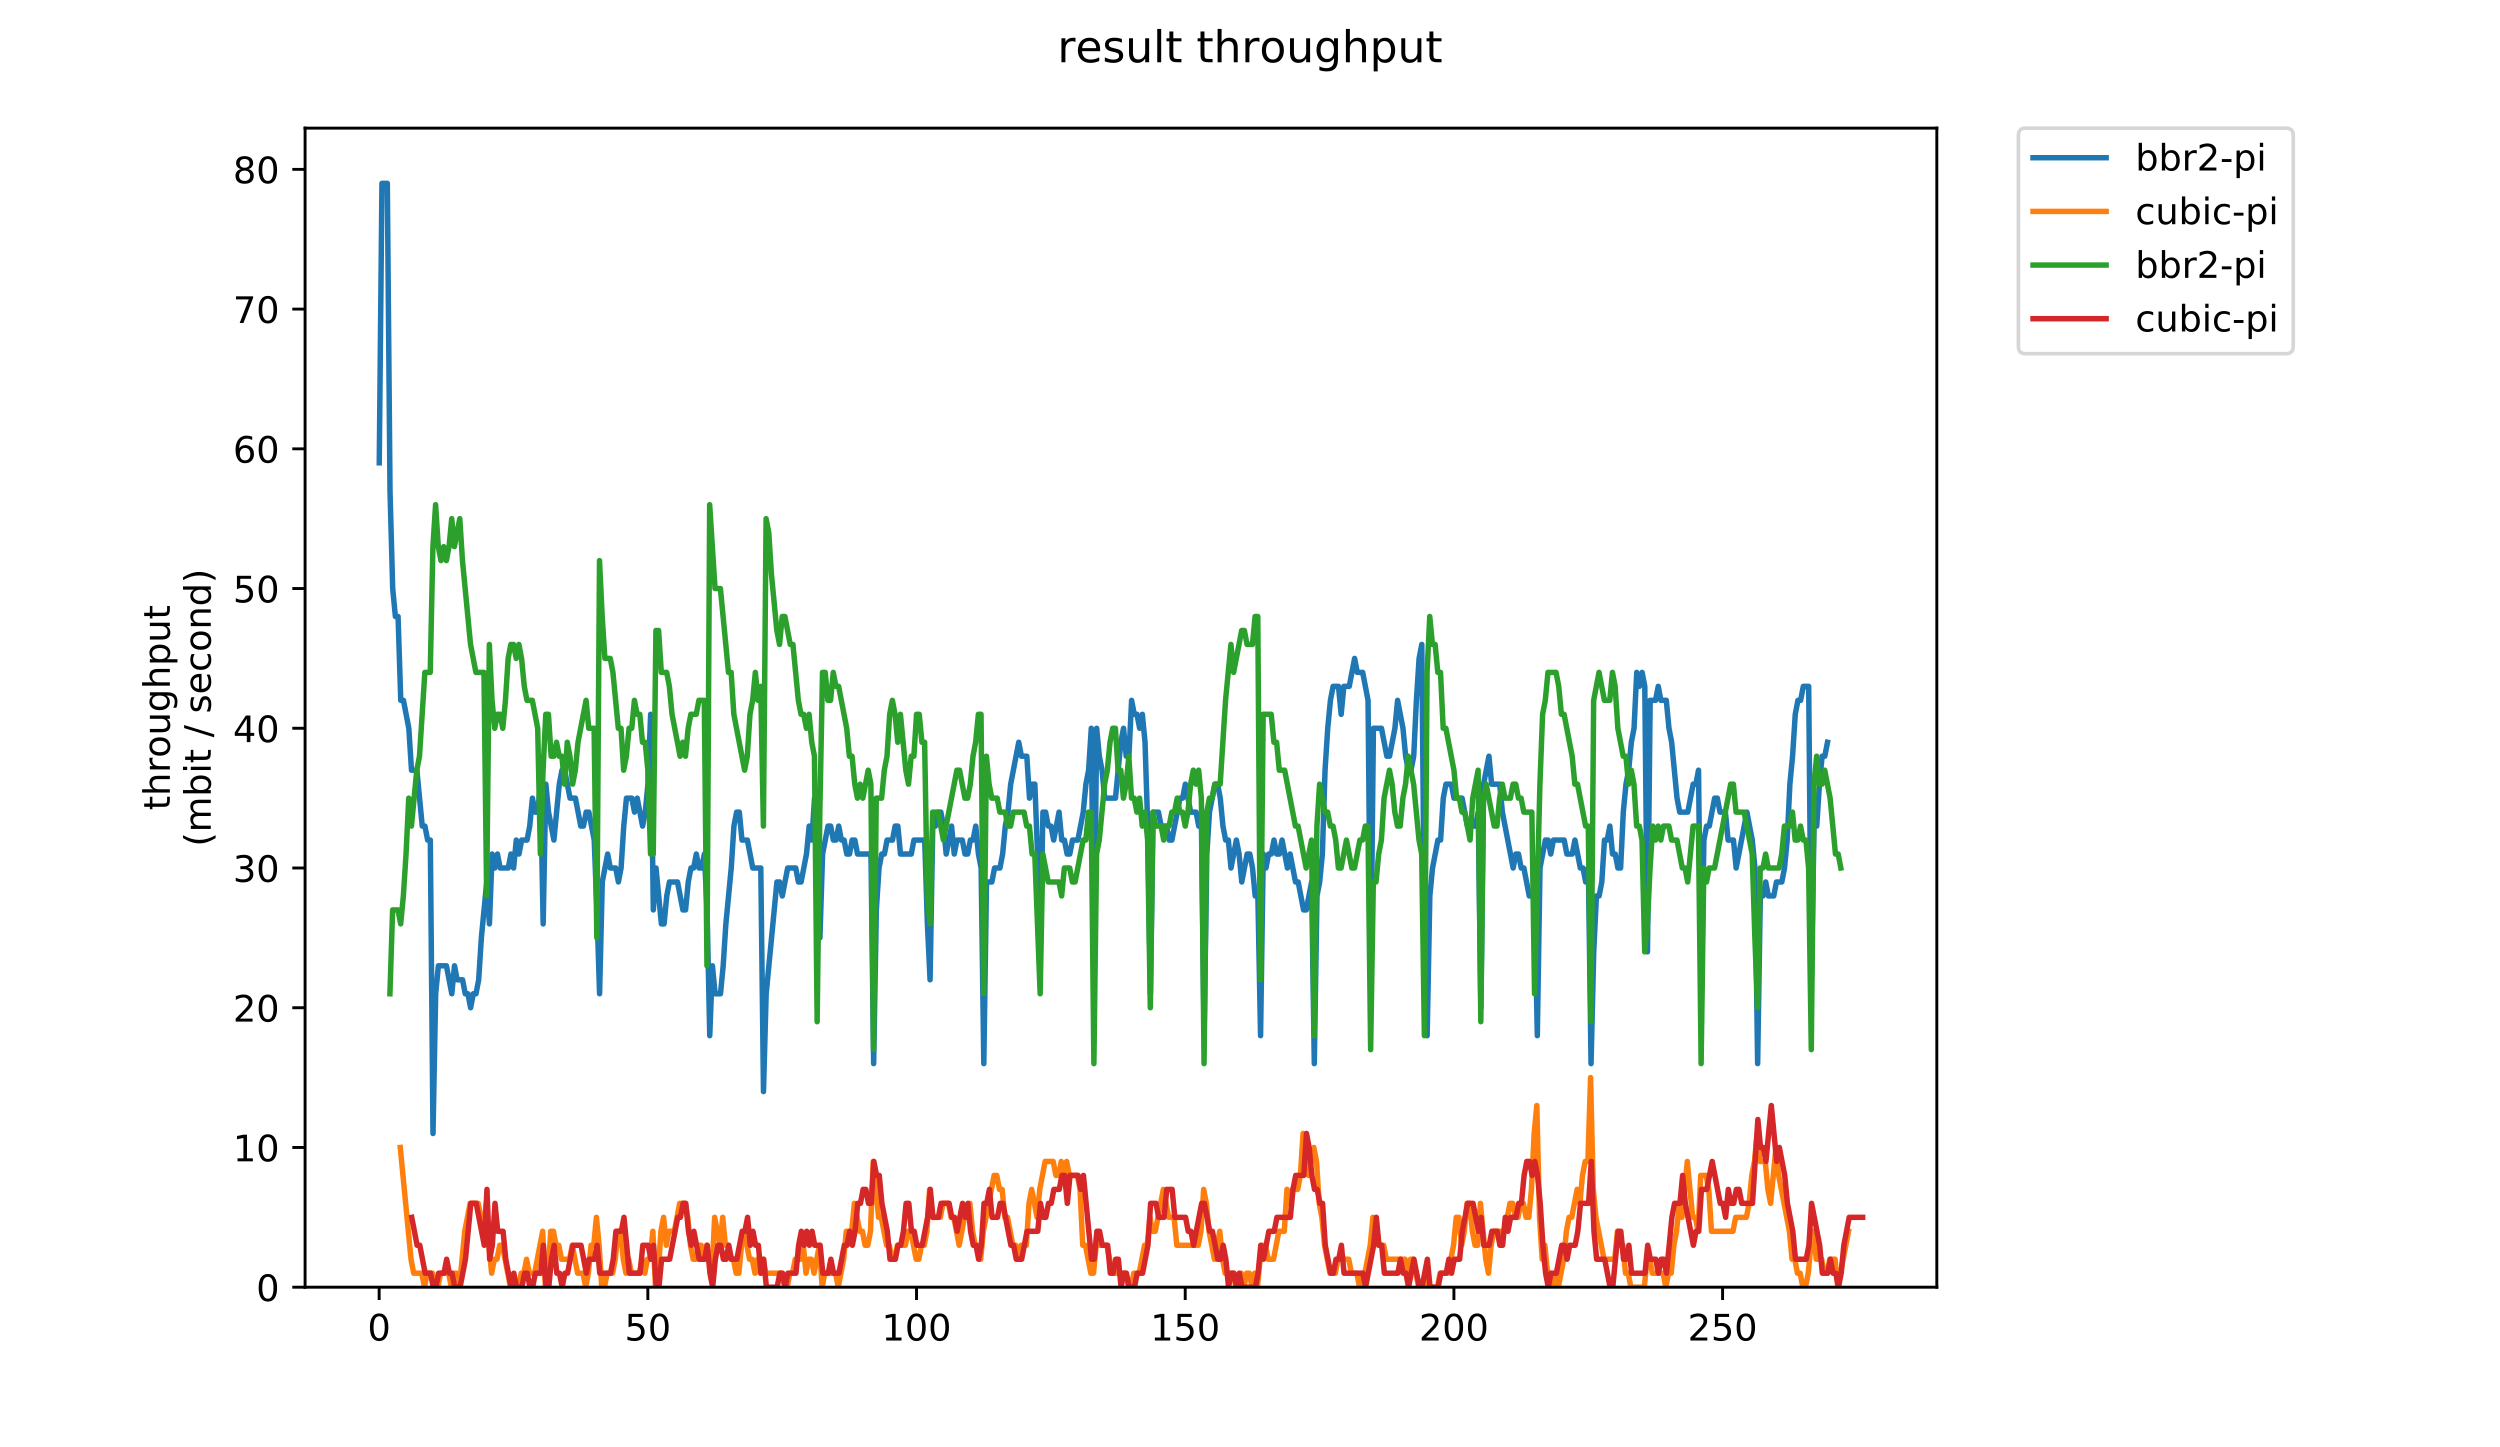 <?xml version="1.0" encoding="utf-8" standalone="no"?>
<!DOCTYPE svg PUBLIC "-//W3C//DTD SVG 1.1//EN"
  "http://www.w3.org/Graphics/SVG/1.1/DTD/svg11.dtd">
<!-- Created with matplotlib (https://matplotlib.org/) -->
<svg height="396pt" version="1.1" viewBox="0 0 684 396" width="684pt" xmlns="http://www.w3.org/2000/svg" xmlns:xlink="http://www.w3.org/1999/xlink">
 <defs>
  <style type="text/css">
*{stroke-linecap:butt;stroke-linejoin:round;}
  </style>
 </defs>
 <g id="figure_1">
  <g id="patch_1">
   <path d="M 0 396 
L 684 396 
L 684 0 
L 0 0 
z
" style="fill:#ffffff;"/>
  </g>
  <g id="axes_1">
   <g id="patch_2">
    <path d="M 83.472 352.174 
L 529.913 352.174 
L 529.913 35.062 
L 83.472 35.062 
z
" style="fill:#ffffff;"/>
   </g>
   <g id="matplotlib.axis_1">
    <g id="xtick_1">
     <g id="line2d_1">
      <defs>
       <path d="M 0 0 
L 0 3.5 
" id="mb9067c05ca" style="stroke:#000000;stroke-width:0.8;"/>
      </defs>
      <g>
       <use style="stroke:#000000;stroke-width:0.8;" x="103.736" xlink:href="#mb9067c05ca" y="352.174"/>
      </g>
     </g>
     <g id="text_1">
      <!-- 0 -->
      <defs>
       <path d="M 31.781 66.406 
Q 24.172 66.406 20.328 58.906 
Q 16.5 51.422 16.5 36.375 
Q 16.5 21.391 20.328 13.891 
Q 24.172 6.391 31.781 6.391 
Q 39.453 6.391 43.281 13.891 
Q 47.125 21.391 47.125 36.375 
Q 47.125 51.422 43.281 58.906 
Q 39.453 66.406 31.781 66.406 
z
M 31.781 74.219 
Q 44.047 74.219 50.516 64.516 
Q 56.984 54.828 56.984 36.375 
Q 56.984 17.969 50.516 8.266 
Q 44.047 -1.422 31.781 -1.422 
Q 19.531 -1.422 13.062 8.266 
Q 6.594 17.969 6.594 36.375 
Q 6.594 54.828 13.062 64.516 
Q 19.531 74.219 31.781 74.219 
z
" id="DejaVuSans-48"/>
      </defs>
      <g transform="translate(100.554 366.773)scale(0.1 -0.1)">
       <use xlink:href="#DejaVuSans-48"/>
      </g>
     </g>
    </g>
    <g id="xtick_2">
     <g id="line2d_2">
      <g>
       <use style="stroke:#000000;stroke-width:0.8;" x="177.249" xlink:href="#mb9067c05ca" y="352.174"/>
      </g>
     </g>
     <g id="text_2">
      <!-- 50 -->
      <defs>
       <path d="M 10.797 72.906 
L 49.516 72.906 
L 49.516 64.594 
L 19.828 64.594 
L 19.828 46.734 
Q 21.969 47.469 24.109 47.828 
Q 26.266 48.188 28.422 48.188 
Q 40.625 48.188 47.75 41.5 
Q 54.891 34.812 54.891 23.391 
Q 54.891 11.625 47.562 5.094 
Q 40.234 -1.422 26.906 -1.422 
Q 22.312 -1.422 17.547 -0.641 
Q 12.797 0.141 7.719 1.703 
L 7.719 11.625 
Q 12.109 9.234 16.797 8.062 
Q 21.484 6.891 26.703 6.891 
Q 35.156 6.891 40.078 11.328 
Q 45.016 15.766 45.016 23.391 
Q 45.016 31 40.078 35.438 
Q 35.156 39.891 26.703 39.891 
Q 22.75 39.891 18.812 39.016 
Q 14.891 38.141 10.797 36.281 
z
" id="DejaVuSans-53"/>
      </defs>
      <g transform="translate(170.887 366.773)scale(0.1 -0.1)">
       <use xlink:href="#DejaVuSans-53"/>
       <use x="63.623" xlink:href="#DejaVuSans-48"/>
      </g>
     </g>
    </g>
    <g id="xtick_3">
     <g id="line2d_3">
      <g>
       <use style="stroke:#000000;stroke-width:0.8;" x="250.763" xlink:href="#mb9067c05ca" y="352.174"/>
      </g>
     </g>
     <g id="text_3">
      <!-- 100 -->
      <defs>
       <path d="M 12.406 8.297 
L 28.516 8.297 
L 28.516 63.922 
L 10.984 60.406 
L 10.984 69.391 
L 28.422 72.906 
L 38.281 72.906 
L 38.281 8.297 
L 54.391 8.297 
L 54.391 0 
L 12.406 0 
z
" id="DejaVuSans-49"/>
      </defs>
      <g transform="translate(241.219 366.773)scale(0.1 -0.1)">
       <use xlink:href="#DejaVuSans-49"/>
       <use x="63.623" xlink:href="#DejaVuSans-48"/>
       <use x="127.246" xlink:href="#DejaVuSans-48"/>
      </g>
     </g>
    </g>
    <g id="xtick_4">
     <g id="line2d_4">
      <g>
       <use style="stroke:#000000;stroke-width:0.8;" x="324.276" xlink:href="#mb9067c05ca" y="352.174"/>
      </g>
     </g>
     <g id="text_4">
      <!-- 150 -->
      <g transform="translate(314.733 366.773)scale(0.1 -0.1)">
       <use xlink:href="#DejaVuSans-49"/>
       <use x="63.623" xlink:href="#DejaVuSans-53"/>
       <use x="127.246" xlink:href="#DejaVuSans-48"/>
      </g>
     </g>
    </g>
    <g id="xtick_5">
     <g id="line2d_5">
      <g>
       <use style="stroke:#000000;stroke-width:0.8;" x="397.79" xlink:href="#mb9067c05ca" y="352.174"/>
      </g>
     </g>
     <g id="text_5">
      <!-- 200 -->
      <defs>
       <path d="M 19.188 8.297 
L 53.609 8.297 
L 53.609 0 
L 7.328 0 
L 7.328 8.297 
Q 12.938 14.109 22.625 23.891 
Q 32.328 33.688 34.812 36.531 
Q 39.547 41.844 41.422 45.531 
Q 43.312 49.219 43.312 52.781 
Q 43.312 58.594 39.234 62.25 
Q 35.156 65.922 28.609 65.922 
Q 23.969 65.922 18.812 64.312 
Q 13.672 62.703 7.812 59.422 
L 7.812 69.391 
Q 13.766 71.781 18.938 73 
Q 24.125 74.219 28.422 74.219 
Q 39.75 74.219 46.484 68.547 
Q 53.219 62.891 53.219 53.422 
Q 53.219 48.922 51.531 44.891 
Q 49.859 40.875 45.406 35.406 
Q 44.188 33.984 37.641 27.219 
Q 31.109 20.453 19.188 8.297 
z
" id="DejaVuSans-50"/>
      </defs>
      <g transform="translate(388.246 366.773)scale(0.1 -0.1)">
       <use xlink:href="#DejaVuSans-50"/>
       <use x="63.623" xlink:href="#DejaVuSans-48"/>
       <use x="127.246" xlink:href="#DejaVuSans-48"/>
      </g>
     </g>
    </g>
    <g id="xtick_6">
     <g id="line2d_6">
      <g>
       <use style="stroke:#000000;stroke-width:0.8;" x="471.303" xlink:href="#mb9067c05ca" y="352.174"/>
      </g>
     </g>
     <g id="text_6">
      <!-- 250 -->
      <g transform="translate(461.76 366.773)scale(0.1 -0.1)">
       <use xlink:href="#DejaVuSans-50"/>
       <use x="63.623" xlink:href="#DejaVuSans-53"/>
       <use x="127.246" xlink:href="#DejaVuSans-48"/>
      </g>
     </g>
    </g>
   </g>
   <g id="matplotlib.axis_2">
    <g id="ytick_1">
     <g id="line2d_7">
      <defs>
       <path d="M 0 0 
L -3.5 0 
" id="mb855956669" style="stroke:#000000;stroke-width:0.8;"/>
      </defs>
      <g>
       <use style="stroke:#000000;stroke-width:0.8;" x="83.472" xlink:href="#mb855956669" y="352.174"/>
      </g>
     </g>
     <g id="text_7">
      <!-- 0 -->
      <g transform="translate(70.11 355.973)scale(0.1 -0.1)">
       <use xlink:href="#DejaVuSans-48"/>
      </g>
     </g>
    </g>
    <g id="ytick_2">
     <g id="line2d_8">
      <g>
       <use style="stroke:#000000;stroke-width:0.8;" x="83.472" xlink:href="#mb855956669" y="313.945"/>
      </g>
     </g>
     <g id="text_8">
      <!-- 10 -->
      <g transform="translate(63.747 317.744)scale(0.1 -0.1)">
       <use xlink:href="#DejaVuSans-49"/>
       <use x="63.623" xlink:href="#DejaVuSans-48"/>
      </g>
     </g>
    </g>
    <g id="ytick_3">
     <g id="line2d_9">
      <g>
       <use style="stroke:#000000;stroke-width:0.8;" x="83.472" xlink:href="#mb855956669" y="275.716"/>
      </g>
     </g>
     <g id="text_9">
      <!-- 20 -->
      <g transform="translate(63.747 279.515)scale(0.1 -0.1)">
       <use xlink:href="#DejaVuSans-50"/>
       <use x="63.623" xlink:href="#DejaVuSans-48"/>
      </g>
     </g>
    </g>
    <g id="ytick_4">
     <g id="line2d_10">
      <g>
       <use style="stroke:#000000;stroke-width:0.8;" x="83.472" xlink:href="#mb855956669" y="237.486"/>
      </g>
     </g>
     <g id="text_10">
      <!-- 30 -->
      <defs>
       <path d="M 40.578 39.312 
Q 47.656 37.797 51.625 33 
Q 55.609 28.219 55.609 21.188 
Q 55.609 10.406 48.188 4.484 
Q 40.766 -1.422 27.094 -1.422 
Q 22.516 -1.422 17.656 -0.516 
Q 12.797 0.391 7.625 2.203 
L 7.625 11.719 
Q 11.719 9.328 16.594 8.109 
Q 21.484 6.891 26.812 6.891 
Q 36.078 6.891 40.938 10.547 
Q 45.797 14.203 45.797 21.188 
Q 45.797 27.641 41.281 31.266 
Q 36.766 34.906 28.719 34.906 
L 20.219 34.906 
L 20.219 43.016 
L 29.109 43.016 
Q 36.375 43.016 40.234 45.922 
Q 44.094 48.828 44.094 54.297 
Q 44.094 59.906 40.109 62.906 
Q 36.141 65.922 28.719 65.922 
Q 24.656 65.922 20.016 65.031 
Q 15.375 64.156 9.812 62.312 
L 9.812 71.094 
Q 15.438 72.656 20.344 73.438 
Q 25.25 74.219 29.594 74.219 
Q 40.828 74.219 47.359 69.109 
Q 53.906 64.016 53.906 55.328 
Q 53.906 49.266 50.438 45.094 
Q 46.969 40.922 40.578 39.312 
z
" id="DejaVuSans-51"/>
      </defs>
      <g transform="translate(63.747 241.286)scale(0.1 -0.1)">
       <use xlink:href="#DejaVuSans-51"/>
       <use x="63.623" xlink:href="#DejaVuSans-48"/>
      </g>
     </g>
    </g>
    <g id="ytick_5">
     <g id="line2d_11">
      <g>
       <use style="stroke:#000000;stroke-width:0.8;" x="83.472" xlink:href="#mb855956669" y="199.257"/>
      </g>
     </g>
     <g id="text_11">
      <!-- 40 -->
      <defs>
       <path d="M 37.797 64.312 
L 12.891 25.391 
L 37.797 25.391 
z
M 35.203 72.906 
L 47.609 72.906 
L 47.609 25.391 
L 58.016 25.391 
L 58.016 17.188 
L 47.609 17.188 
L 47.609 0 
L 37.797 0 
L 37.797 17.188 
L 4.891 17.188 
L 4.891 26.703 
z
" id="DejaVuSans-52"/>
      </defs>
      <g transform="translate(63.747 203.056)scale(0.1 -0.1)">
       <use xlink:href="#DejaVuSans-52"/>
       <use x="63.623" xlink:href="#DejaVuSans-48"/>
      </g>
     </g>
    </g>
    <g id="ytick_6">
     <g id="line2d_12">
      <g>
       <use style="stroke:#000000;stroke-width:0.8;" x="83.472" xlink:href="#mb855956669" y="161.028"/>
      </g>
     </g>
     <g id="text_12">
      <!-- 50 -->
      <g transform="translate(63.747 164.827)scale(0.1 -0.1)">
       <use xlink:href="#DejaVuSans-53"/>
       <use x="63.623" xlink:href="#DejaVuSans-48"/>
      </g>
     </g>
    </g>
    <g id="ytick_7">
     <g id="line2d_13">
      <g>
       <use style="stroke:#000000;stroke-width:0.8;" x="83.472" xlink:href="#mb855956669" y="122.799"/>
      </g>
     </g>
     <g id="text_13">
      <!-- 60 -->
      <defs>
       <path d="M 33.016 40.375 
Q 26.375 40.375 22.484 35.828 
Q 18.609 31.297 18.609 23.391 
Q 18.609 15.531 22.484 10.953 
Q 26.375 6.391 33.016 6.391 
Q 39.656 6.391 43.531 10.953 
Q 47.406 15.531 47.406 23.391 
Q 47.406 31.297 43.531 35.828 
Q 39.656 40.375 33.016 40.375 
z
M 52.594 71.297 
L 52.594 62.312 
Q 48.875 64.062 45.094 64.984 
Q 41.312 65.922 37.594 65.922 
Q 27.828 65.922 22.672 59.328 
Q 17.531 52.734 16.797 39.406 
Q 19.672 43.656 24.016 45.922 
Q 28.375 48.188 33.594 48.188 
Q 44.578 48.188 50.953 41.516 
Q 57.328 34.859 57.328 23.391 
Q 57.328 12.156 50.688 5.359 
Q 44.047 -1.422 33.016 -1.422 
Q 20.359 -1.422 13.672 8.266 
Q 6.984 17.969 6.984 36.375 
Q 6.984 53.656 15.188 63.938 
Q 23.391 74.219 37.203 74.219 
Q 40.922 74.219 44.703 73.484 
Q 48.484 72.75 52.594 71.297 
z
" id="DejaVuSans-54"/>
      </defs>
      <g transform="translate(63.747 126.598)scale(0.1 -0.1)">
       <use xlink:href="#DejaVuSans-54"/>
       <use x="63.623" xlink:href="#DejaVuSans-48"/>
      </g>
     </g>
    </g>
    <g id="ytick_8">
     <g id="line2d_14">
      <g>
       <use style="stroke:#000000;stroke-width:0.8;" x="83.472" xlink:href="#mb855956669" y="84.569"/>
      </g>
     </g>
     <g id="text_14">
      <!-- 70 -->
      <defs>
       <path d="M 8.203 72.906 
L 55.078 72.906 
L 55.078 68.703 
L 28.609 0 
L 18.312 0 
L 43.219 64.594 
L 8.203 64.594 
z
" id="DejaVuSans-55"/>
      </defs>
      <g transform="translate(63.747 88.369)scale(0.1 -0.1)">
       <use xlink:href="#DejaVuSans-55"/>
       <use x="63.623" xlink:href="#DejaVuSans-48"/>
      </g>
     </g>
    </g>
    <g id="ytick_9">
     <g id="line2d_15">
      <g>
       <use style="stroke:#000000;stroke-width:0.8;" x="83.472" xlink:href="#mb855956669" y="46.34"/>
      </g>
     </g>
     <g id="text_15">
      <!-- 80 -->
      <defs>
       <path d="M 31.781 34.625 
Q 24.75 34.625 20.719 30.859 
Q 16.703 27.094 16.703 20.516 
Q 16.703 13.922 20.719 10.156 
Q 24.75 6.391 31.781 6.391 
Q 38.812 6.391 42.859 10.172 
Q 46.922 13.969 46.922 20.516 
Q 46.922 27.094 42.891 30.859 
Q 38.875 34.625 31.781 34.625 
z
M 21.922 38.812 
Q 15.578 40.375 12.031 44.719 
Q 8.5 49.078 8.5 55.328 
Q 8.5 64.062 14.719 69.141 
Q 20.953 74.219 31.781 74.219 
Q 42.672 74.219 48.875 69.141 
Q 55.078 64.062 55.078 55.328 
Q 55.078 49.078 51.531 44.719 
Q 48 40.375 41.703 38.812 
Q 48.828 37.156 52.797 32.312 
Q 56.781 27.484 56.781 20.516 
Q 56.781 9.906 50.312 4.234 
Q 43.844 -1.422 31.781 -1.422 
Q 19.734 -1.422 13.25 4.234 
Q 6.781 9.906 6.781 20.516 
Q 6.781 27.484 10.781 32.312 
Q 14.797 37.156 21.922 38.812 
z
M 18.312 54.391 
Q 18.312 48.734 21.844 45.562 
Q 25.391 42.391 31.781 42.391 
Q 38.141 42.391 41.719 45.562 
Q 45.312 48.734 45.312 54.391 
Q 45.312 60.062 41.719 63.234 
Q 38.141 66.406 31.781 66.406 
Q 25.391 66.406 21.844 63.234 
Q 18.312 60.062 18.312 54.391 
z
" id="DejaVuSans-56"/>
      </defs>
      <g transform="translate(63.747 50.139)scale(0.1 -0.1)">
       <use xlink:href="#DejaVuSans-56"/>
       <use x="63.623" xlink:href="#DejaVuSans-48"/>
      </g>
     </g>
    </g>
    <g id="text_16">
     <!-- throughput -->
     <defs>
      <path d="M 18.312 70.219 
L 18.312 54.688 
L 36.812 54.688 
L 36.812 47.703 
L 18.312 47.703 
L 18.312 18.016 
Q 18.312 11.328 20.141 9.422 
Q 21.969 7.516 27.594 7.516 
L 36.812 7.516 
L 36.812 0 
L 27.594 0 
Q 17.188 0 13.234 3.875 
Q 9.281 7.766 9.281 18.016 
L 9.281 47.703 
L 2.688 47.703 
L 2.688 54.688 
L 9.281 54.688 
L 9.281 70.219 
z
" id="DejaVuSans-116"/>
      <path d="M 54.891 33.016 
L 54.891 0 
L 45.906 0 
L 45.906 32.719 
Q 45.906 40.484 42.875 44.328 
Q 39.844 48.188 33.797 48.188 
Q 26.516 48.188 22.312 43.547 
Q 18.109 38.922 18.109 30.906 
L 18.109 0 
L 9.078 0 
L 9.078 75.984 
L 18.109 75.984 
L 18.109 46.188 
Q 21.344 51.125 25.703 53.562 
Q 30.078 56 35.797 56 
Q 45.219 56 50.047 50.172 
Q 54.891 44.344 54.891 33.016 
z
" id="DejaVuSans-104"/>
      <path d="M 41.109 46.297 
Q 39.594 47.172 37.812 47.578 
Q 36.031 48 33.891 48 
Q 26.266 48 22.188 43.047 
Q 18.109 38.094 18.109 28.812 
L 18.109 0 
L 9.078 0 
L 9.078 54.688 
L 18.109 54.688 
L 18.109 46.188 
Q 20.953 51.172 25.484 53.578 
Q 30.031 56 36.531 56 
Q 37.453 56 38.578 55.875 
Q 39.703 55.766 41.062 55.516 
z
" id="DejaVuSans-114"/>
      <path d="M 30.609 48.391 
Q 23.391 48.391 19.188 42.75 
Q 14.984 37.109 14.984 27.297 
Q 14.984 17.484 19.156 11.844 
Q 23.344 6.203 30.609 6.203 
Q 37.797 6.203 41.984 11.859 
Q 46.188 17.531 46.188 27.297 
Q 46.188 37.016 41.984 42.703 
Q 37.797 48.391 30.609 48.391 
z
M 30.609 56 
Q 42.328 56 49.016 48.375 
Q 55.719 40.766 55.719 27.297 
Q 55.719 13.875 49.016 6.219 
Q 42.328 -1.422 30.609 -1.422 
Q 18.844 -1.422 12.172 6.219 
Q 5.516 13.875 5.516 27.297 
Q 5.516 40.766 12.172 48.375 
Q 18.844 56 30.609 56 
z
" id="DejaVuSans-111"/>
      <path d="M 8.5 21.578 
L 8.5 54.688 
L 17.484 54.688 
L 17.484 21.922 
Q 17.484 14.156 20.5 10.266 
Q 23.531 6.391 29.594 6.391 
Q 36.859 6.391 41.078 11.031 
Q 45.312 15.672 45.312 23.688 
L 45.312 54.688 
L 54.297 54.688 
L 54.297 0 
L 45.312 0 
L 45.312 8.406 
Q 42.047 3.422 37.719 1 
Q 33.406 -1.422 27.688 -1.422 
Q 18.266 -1.422 13.375 4.438 
Q 8.5 10.297 8.5 21.578 
z
M 31.109 56 
z
" id="DejaVuSans-117"/>
      <path d="M 45.406 27.984 
Q 45.406 37.75 41.375 43.109 
Q 37.359 48.484 30.078 48.484 
Q 22.859 48.484 18.828 43.109 
Q 14.797 37.75 14.797 27.984 
Q 14.797 18.266 18.828 12.891 
Q 22.859 7.516 30.078 7.516 
Q 37.359 7.516 41.375 12.891 
Q 45.406 18.266 45.406 27.984 
z
M 54.391 6.781 
Q 54.391 -7.172 48.188 -13.984 
Q 42 -20.797 29.203 -20.797 
Q 24.469 -20.797 20.266 -20.094 
Q 16.062 -19.391 12.109 -17.922 
L 12.109 -9.188 
Q 16.062 -11.328 19.922 -12.344 
Q 23.781 -13.375 27.781 -13.375 
Q 36.625 -13.375 41.016 -8.766 
Q 45.406 -4.156 45.406 5.172 
L 45.406 9.625 
Q 42.625 4.781 38.281 2.391 
Q 33.938 0 27.875 0 
Q 17.828 0 11.672 7.656 
Q 5.516 15.328 5.516 27.984 
Q 5.516 40.672 11.672 48.328 
Q 17.828 56 27.875 56 
Q 33.938 56 38.281 53.609 
Q 42.625 51.219 45.406 46.391 
L 45.406 54.688 
L 54.391 54.688 
z
" id="DejaVuSans-103"/>
      <path d="M 18.109 8.203 
L 18.109 -20.797 
L 9.078 -20.797 
L 9.078 54.688 
L 18.109 54.688 
L 18.109 46.391 
Q 20.953 51.266 25.266 53.625 
Q 29.594 56 35.594 56 
Q 45.562 56 51.781 48.094 
Q 58.016 40.188 58.016 27.297 
Q 58.016 14.406 51.781 6.484 
Q 45.562 -1.422 35.594 -1.422 
Q 29.594 -1.422 25.266 0.953 
Q 20.953 3.328 18.109 8.203 
z
M 48.688 27.297 
Q 48.688 37.203 44.609 42.844 
Q 40.531 48.484 33.406 48.484 
Q 26.266 48.484 22.188 42.844 
Q 18.109 37.203 18.109 27.297 
Q 18.109 17.391 22.188 11.75 
Q 26.266 6.109 33.406 6.109 
Q 40.531 6.109 44.609 11.75 
Q 48.688 17.391 48.688 27.297 
z
" id="DejaVuSans-112"/>
     </defs>
     <g transform="translate(46.47 221.675)rotate(-90)scale(0.1 -0.1)">
      <use xlink:href="#DejaVuSans-116"/>
      <use x="39.209" xlink:href="#DejaVuSans-104"/>
      <use x="102.588" xlink:href="#DejaVuSans-114"/>
      <use x="143.67" xlink:href="#DejaVuSans-111"/>
      <use x="204.852" xlink:href="#DejaVuSans-117"/>
      <use x="268.23" xlink:href="#DejaVuSans-103"/>
      <use x="331.707" xlink:href="#DejaVuSans-104"/>
      <use x="395.086" xlink:href="#DejaVuSans-112"/>
      <use x="458.562" xlink:href="#DejaVuSans-117"/>
      <use x="521.941" xlink:href="#DejaVuSans-116"/>
     </g>
     <!-- (mbit / second) -->
     <defs>
      <path d="M 31 75.875 
Q 24.469 64.656 21.281 53.656 
Q 18.109 42.672 18.109 31.391 
Q 18.109 20.125 21.312 9.062 
Q 24.516 -2 31 -13.188 
L 23.188 -13.188 
Q 15.875 -1.703 12.234 9.375 
Q 8.594 20.453 8.594 31.391 
Q 8.594 42.281 12.203 53.312 
Q 15.828 64.359 23.188 75.875 
z
" id="DejaVuSans-40"/>
      <path d="M 52 44.188 
Q 55.375 50.25 60.062 53.125 
Q 64.75 56 71.094 56 
Q 79.641 56 84.281 50.016 
Q 88.922 44.047 88.922 33.016 
L 88.922 0 
L 79.891 0 
L 79.891 32.719 
Q 79.891 40.578 77.094 44.375 
Q 74.312 48.188 68.609 48.188 
Q 61.625 48.188 57.562 43.547 
Q 53.516 38.922 53.516 30.906 
L 53.516 0 
L 44.484 0 
L 44.484 32.719 
Q 44.484 40.625 41.703 44.406 
Q 38.922 48.188 33.109 48.188 
Q 26.219 48.188 22.156 43.531 
Q 18.109 38.875 18.109 30.906 
L 18.109 0 
L 9.078 0 
L 9.078 54.688 
L 18.109 54.688 
L 18.109 46.188 
Q 21.188 51.219 25.484 53.609 
Q 29.781 56 35.688 56 
Q 41.656 56 45.828 52.969 
Q 50 49.953 52 44.188 
z
" id="DejaVuSans-109"/>
      <path d="M 48.688 27.297 
Q 48.688 37.203 44.609 42.844 
Q 40.531 48.484 33.406 48.484 
Q 26.266 48.484 22.188 42.844 
Q 18.109 37.203 18.109 27.297 
Q 18.109 17.391 22.188 11.75 
Q 26.266 6.109 33.406 6.109 
Q 40.531 6.109 44.609 11.75 
Q 48.688 17.391 48.688 27.297 
z
M 18.109 46.391 
Q 20.953 51.266 25.266 53.625 
Q 29.594 56 35.594 56 
Q 45.562 56 51.781 48.094 
Q 58.016 40.188 58.016 27.297 
Q 58.016 14.406 51.781 6.484 
Q 45.562 -1.422 35.594 -1.422 
Q 29.594 -1.422 25.266 0.953 
Q 20.953 3.328 18.109 8.203 
L 18.109 0 
L 9.078 0 
L 9.078 75.984 
L 18.109 75.984 
z
" id="DejaVuSans-98"/>
      <path d="M 9.422 54.688 
L 18.406 54.688 
L 18.406 0 
L 9.422 0 
z
M 9.422 75.984 
L 18.406 75.984 
L 18.406 64.594 
L 9.422 64.594 
z
" id="DejaVuSans-105"/>
      <path id="DejaVuSans-32"/>
      <path d="M 25.391 72.906 
L 33.688 72.906 
L 8.297 -9.281 
L 0 -9.281 
z
" id="DejaVuSans-47"/>
      <path d="M 44.281 53.078 
L 44.281 44.578 
Q 40.484 46.531 36.375 47.5 
Q 32.281 48.484 27.875 48.484 
Q 21.188 48.484 17.844 46.438 
Q 14.5 44.391 14.5 40.281 
Q 14.5 37.156 16.891 35.375 
Q 19.281 33.594 26.516 31.984 
L 29.594 31.297 
Q 39.156 29.25 43.188 25.516 
Q 47.219 21.781 47.219 15.094 
Q 47.219 7.469 41.188 3.016 
Q 35.156 -1.422 24.609 -1.422 
Q 20.219 -1.422 15.453 -0.562 
Q 10.688 0.297 5.422 2 
L 5.422 11.281 
Q 10.406 8.688 15.234 7.391 
Q 20.062 6.109 24.812 6.109 
Q 31.156 6.109 34.562 8.281 
Q 37.984 10.453 37.984 14.406 
Q 37.984 18.062 35.516 20.016 
Q 33.062 21.969 24.703 23.781 
L 21.578 24.516 
Q 13.234 26.266 9.516 29.906 
Q 5.812 33.547 5.812 39.891 
Q 5.812 47.609 11.281 51.797 
Q 16.75 56 26.812 56 
Q 31.781 56 36.172 55.266 
Q 40.578 54.547 44.281 53.078 
z
" id="DejaVuSans-115"/>
      <path d="M 56.203 29.594 
L 56.203 25.203 
L 14.891 25.203 
Q 15.484 15.922 20.484 11.062 
Q 25.484 6.203 34.422 6.203 
Q 39.594 6.203 44.453 7.469 
Q 49.312 8.734 54.109 11.281 
L 54.109 2.781 
Q 49.266 0.734 44.188 -0.344 
Q 39.109 -1.422 33.891 -1.422 
Q 20.797 -1.422 13.156 6.188 
Q 5.516 13.812 5.516 26.812 
Q 5.516 40.234 12.766 48.109 
Q 20.016 56 32.328 56 
Q 43.359 56 49.781 48.891 
Q 56.203 41.797 56.203 29.594 
z
M 47.219 32.234 
Q 47.125 39.594 43.094 43.984 
Q 39.062 48.391 32.422 48.391 
Q 24.906 48.391 20.391 44.141 
Q 15.875 39.891 15.188 32.172 
z
" id="DejaVuSans-101"/>
      <path d="M 48.781 52.594 
L 48.781 44.188 
Q 44.969 46.297 41.141 47.344 
Q 37.312 48.391 33.406 48.391 
Q 24.656 48.391 19.812 42.844 
Q 14.984 37.312 14.984 27.297 
Q 14.984 17.281 19.812 11.734 
Q 24.656 6.203 33.406 6.203 
Q 37.312 6.203 41.141 7.25 
Q 44.969 8.297 48.781 10.406 
L 48.781 2.094 
Q 45.016 0.344 40.984 -0.531 
Q 36.969 -1.422 32.422 -1.422 
Q 20.062 -1.422 12.781 6.344 
Q 5.516 14.109 5.516 27.297 
Q 5.516 40.672 12.859 48.328 
Q 20.219 56 33.016 56 
Q 37.156 56 41.109 55.141 
Q 45.062 54.297 48.781 52.594 
z
" id="DejaVuSans-99"/>
      <path d="M 54.891 33.016 
L 54.891 0 
L 45.906 0 
L 45.906 32.719 
Q 45.906 40.484 42.875 44.328 
Q 39.844 48.188 33.797 48.188 
Q 26.516 48.188 22.312 43.547 
Q 18.109 38.922 18.109 30.906 
L 18.109 0 
L 9.078 0 
L 9.078 54.688 
L 18.109 54.688 
L 18.109 46.188 
Q 21.344 51.125 25.703 53.562 
Q 30.078 56 35.797 56 
Q 45.219 56 50.047 50.172 
Q 54.891 44.344 54.891 33.016 
z
" id="DejaVuSans-110"/>
      <path d="M 45.406 46.391 
L 45.406 75.984 
L 54.391 75.984 
L 54.391 0 
L 45.406 0 
L 45.406 8.203 
Q 42.578 3.328 38.25 0.953 
Q 33.938 -1.422 27.875 -1.422 
Q 17.969 -1.422 11.734 6.484 
Q 5.516 14.406 5.516 27.297 
Q 5.516 40.188 11.734 48.094 
Q 17.969 56 27.875 56 
Q 33.938 56 38.25 53.625 
Q 42.578 51.266 45.406 46.391 
z
M 14.797 27.297 
Q 14.797 17.391 18.875 11.75 
Q 22.953 6.109 30.078 6.109 
Q 37.203 6.109 41.297 11.75 
Q 45.406 17.391 45.406 27.297 
Q 45.406 37.203 41.297 42.844 
Q 37.203 48.484 30.078 48.484 
Q 22.953 48.484 18.875 42.844 
Q 14.797 37.203 14.797 27.297 
z
" id="DejaVuSans-100"/>
      <path d="M 8.016 75.875 
L 15.828 75.875 
Q 23.141 64.359 26.781 53.312 
Q 30.422 42.281 30.422 31.391 
Q 30.422 20.453 26.781 9.375 
Q 23.141 -1.703 15.828 -13.188 
L 8.016 -13.188 
Q 14.5 -2 17.703 9.062 
Q 20.906 20.125 20.906 31.391 
Q 20.906 42.672 17.703 53.656 
Q 14.5 64.656 8.016 75.875 
z
" id="DejaVuSans-41"/>
     </defs>
     <g transform="translate(57.668 231.609)rotate(-90)scale(0.1 -0.1)">
      <use xlink:href="#DejaVuSans-40"/>
      <use x="39.014" xlink:href="#DejaVuSans-109"/>
      <use x="136.426" xlink:href="#DejaVuSans-98"/>
      <use x="199.902" xlink:href="#DejaVuSans-105"/>
      <use x="227.686" xlink:href="#DejaVuSans-116"/>
      <use x="266.895" xlink:href="#DejaVuSans-32"/>
      <use x="298.682" xlink:href="#DejaVuSans-47"/>
      <use x="332.373" xlink:href="#DejaVuSans-32"/>
      <use x="364.16" xlink:href="#DejaVuSans-115"/>
      <use x="416.26" xlink:href="#DejaVuSans-101"/>
      <use x="477.783" xlink:href="#DejaVuSans-99"/>
      <use x="532.764" xlink:href="#DejaVuSans-111"/>
      <use x="593.945" xlink:href="#DejaVuSans-110"/>
      <use x="657.324" xlink:href="#DejaVuSans-100"/>
      <use x="720.801" xlink:href="#DejaVuSans-41"/>
     </g>
    </g>
   </g>
   <g id="line2d_16">
    <path clip-path="url(#p6863788b09)" d="M 103.765 126.622 
L 104.5 50.163 
L 105.971 50.163 
L 106.706 134.267 
L 107.441 161.028 
L 108.176 168.674 
L 108.911 168.674 
L 109.646 191.611 
L 110.381 191.611 
L 111.852 199.257 
L 112.587 210.726 
L 114.057 210.726 
L 115.527 226.018 
L 116.262 226.018 
L 116.998 229.841 
L 117.733 229.841 
L 118.468 310.122 
L 119.203 271.893 
L 119.938 264.247 
L 122.143 264.247 
L 123.614 271.893 
L 124.349 264.247 
L 125.084 268.07 
L 126.554 268.07 
L 127.289 271.893 
L 128.025 271.893 
L 128.76 275.716 
L 129.495 271.893 
L 130.23 271.893 
L 130.965 268.07 
L 131.7 256.601 
L 133.171 241.309 
L 133.906 252.778 
L 134.641 233.663 
L 135.376 237.486 
L 136.111 233.663 
L 136.846 237.486 
L 139.052 237.486 
L 139.787 233.663 
L 140.522 237.486 
L 141.257 229.841 
L 141.992 233.663 
L 142.727 229.841 
L 144.198 229.841 
L 144.933 226.018 
L 145.668 218.372 
L 146.403 222.195 
L 147.138 222.195 
L 147.873 214.549 
L 148.608 252.778 
L 149.344 214.549 
L 150.079 222.195 
L 151.549 229.841 
L 153.019 214.549 
L 153.754 210.726 
L 154.489 210.726 
L 155.96 218.372 
L 157.43 218.372 
L 158.9 226.018 
L 159.635 226.018 
L 160.371 222.195 
L 161.106 222.195 
L 162.576 229.841 
L 163.311 248.955 
L 164.046 271.893 
L 164.781 241.309 
L 166.252 233.663 
L 166.987 237.486 
L 168.457 237.486 
L 169.192 241.309 
L 169.927 237.486 
L 170.662 226.018 
L 171.398 218.372 
L 172.868 218.372 
L 173.603 222.195 
L 174.338 218.372 
L 175.808 226.018 
L 176.544 222.195 
L 177.279 214.549 
L 178.014 195.434 
L 178.749 248.955 
L 179.484 237.486 
L 180.954 252.778 
L 181.689 252.778 
L 182.425 245.132 
L 183.16 241.309 
L 185.365 241.309 
L 186.835 248.955 
L 187.571 248.955 
L 188.306 241.309 
L 189.041 237.486 
L 189.776 237.486 
L 190.511 233.663 
L 191.246 237.486 
L 191.981 237.486 
L 192.717 233.663 
L 193.452 248.955 
L 194.187 283.362 
L 194.922 264.247 
L 195.657 271.893 
L 197.127 271.893 
L 197.862 264.247 
L 198.598 252.778 
L 200.068 237.486 
L 200.803 226.018 
L 201.538 222.195 
L 202.273 222.195 
L 203.008 229.841 
L 204.479 229.841 
L 205.949 237.486 
L 208.154 237.486 
L 208.889 298.653 
L 209.625 271.893 
L 212.565 241.309 
L 213.3 241.309 
L 214.035 245.132 
L 215.506 237.486 
L 217.711 237.486 
L 218.446 241.309 
L 219.181 241.309 
L 220.652 233.663 
L 221.387 226.018 
L 222.122 229.841 
L 222.857 218.372 
L 223.592 233.663 
L 224.327 256.601 
L 225.062 233.663 
L 226.533 226.018 
L 227.268 226.018 
L 228.003 229.841 
L 228.738 229.841 
L 229.473 226.018 
L 230.208 229.841 
L 230.944 229.841 
L 231.679 233.663 
L 232.414 233.663 
L 233.149 229.841 
L 233.884 229.841 
L 234.619 233.663 
L 238.295 233.663 
L 239.03 291.007 
L 239.765 248.955 
L 240.5 237.486 
L 241.235 233.663 
L 241.971 233.663 
L 242.706 229.841 
L 244.176 229.841 
L 244.911 226.018 
L 245.646 226.018 
L 246.381 233.663 
L 249.322 233.663 
L 250.057 229.841 
L 252.998 229.841 
L 253.733 252.778 
L 254.468 268.07 
L 255.203 226.018 
L 255.938 226.018 
L 256.673 222.195 
L 257.408 222.195 
L 258.144 226.018 
L 258.879 233.663 
L 260.349 226.018 
L 261.084 233.663 
L 261.819 229.841 
L 263.29 229.841 
L 264.025 233.663 
L 264.76 233.663 
L 265.495 229.841 
L 266.23 229.841 
L 266.965 226.018 
L 267.7 233.663 
L 268.435 237.486 
L 269.171 291.007 
L 269.906 241.309 
L 271.376 241.309 
L 272.111 237.486 
L 273.581 237.486 
L 274.317 233.663 
L 275.052 226.018 
L 275.787 222.195 
L 276.522 214.549 
L 278.727 203.08 
L 279.462 206.903 
L 280.933 206.903 
L 281.668 218.372 
L 282.403 214.549 
L 283.138 214.549 
L 283.873 233.663 
L 284.608 260.424 
L 285.344 222.195 
L 286.079 222.195 
L 286.814 226.018 
L 287.549 226.018 
L 288.284 229.841 
L 289.754 222.195 
L 290.49 229.841 
L 291.225 229.841 
L 291.96 233.663 
L 292.695 233.663 
L 293.43 229.841 
L 294.9 229.841 
L 296.371 222.195 
L 297.106 214.549 
L 297.841 210.726 
L 298.576 199.257 
L 299.311 268.07 
L 300.046 199.257 
L 300.781 206.903 
L 301.517 210.726 
L 302.252 218.372 
L 305.192 218.372 
L 306.663 203.08 
L 307.398 199.257 
L 308.133 206.903 
L 308.868 206.903 
L 309.603 191.611 
L 310.338 195.434 
L 311.073 195.434 
L 311.808 199.257 
L 312.544 195.434 
L 313.279 203.08 
L 314.014 226.018 
L 314.749 271.893 
L 315.484 222.195 
L 316.954 222.195 
L 317.69 226.018 
L 319.16 226.018 
L 319.895 229.841 
L 320.63 229.841 
L 322.835 218.372 
L 323.571 218.372 
L 324.306 214.549 
L 325.776 222.195 
L 327.246 222.195 
L 327.981 226.018 
L 328.717 226.018 
L 329.452 283.362 
L 330.187 233.663 
L 330.922 222.195 
L 332.392 214.549 
L 333.127 214.549 
L 333.863 218.372 
L 334.598 226.018 
L 335.333 229.841 
L 336.068 229.841 
L 336.803 237.486 
L 338.273 229.841 
L 339.008 233.663 
L 339.744 241.309 
L 341.214 233.663 
L 341.949 233.663 
L 342.684 237.486 
L 343.419 245.132 
L 344.154 245.132 
L 344.89 283.362 
L 345.625 233.663 
L 346.36 237.486 
L 347.095 233.663 
L 347.83 233.663 
L 348.565 229.841 
L 349.3 233.663 
L 350.036 233.663 
L 350.771 229.841 
L 352.241 237.486 
L 352.976 233.663 
L 354.446 241.309 
L 355.181 241.309 
L 356.652 248.955 
L 357.387 248.955 
L 358.857 241.309 
L 359.592 291.007 
L 360.327 245.132 
L 361.063 241.309 
L 361.798 233.663 
L 362.533 210.726 
L 363.268 199.257 
L 364.003 191.611 
L 364.738 187.788 
L 366.208 187.788 
L 366.944 195.434 
L 367.679 187.788 
L 369.149 187.788 
L 370.619 180.143 
L 371.354 183.965 
L 372.825 183.965 
L 374.295 191.611 
L 375.03 268.07 
L 375.765 199.257 
L 377.971 199.257 
L 379.441 206.903 
L 380.176 206.903 
L 381.646 199.257 
L 382.381 191.611 
L 383.852 199.257 
L 384.587 206.903 
L 385.322 210.726 
L 386.057 210.726 
L 386.792 206.903 
L 387.527 191.611 
L 388.263 180.143 
L 388.998 176.32 
L 389.733 256.601 
L 390.468 283.362 
L 391.203 245.132 
L 391.938 237.486 
L 393.409 229.841 
L 394.144 229.841 
L 394.879 218.372 
L 395.614 214.549 
L 397.084 214.549 
L 397.819 218.372 
L 400.025 218.372 
L 401.495 226.018 
L 403.7 226.018 
L 404.436 222.195 
L 405.171 275.716 
L 405.906 214.549 
L 407.376 206.903 
L 408.111 214.549 
L 410.317 214.549 
L 411.052 222.195 
L 413.992 237.486 
L 414.727 233.663 
L 415.463 233.663 
L 416.198 237.486 
L 416.933 237.486 
L 418.403 245.132 
L 419.873 245.132 
L 420.609 283.362 
L 421.344 237.486 
L 422.814 229.841 
L 423.549 229.841 
L 424.284 233.663 
L 425.019 229.841 
L 427.96 229.841 
L 428.695 233.663 
L 430.165 233.663 
L 430.9 229.841 
L 432.371 237.486 
L 433.106 237.486 
L 433.841 241.309 
L 434.576 237.486 
L 435.311 291.007 
L 436.046 260.424 
L 436.782 245.132 
L 437.517 245.132 
L 438.252 241.309 
L 438.987 229.841 
L 439.722 229.841 
L 440.457 226.018 
L 441.192 233.663 
L 441.927 233.663 
L 442.663 237.486 
L 443.398 237.486 
L 444.133 222.195 
L 444.868 214.549 
L 445.603 210.726 
L 446.338 203.08 
L 447.073 199.257 
L 447.809 183.965 
L 448.544 187.788 
L 449.279 183.965 
L 450.014 187.788 
L 450.749 260.424 
L 451.484 191.611 
L 452.954 191.611 
L 453.69 187.788 
L 454.425 191.611 
L 455.895 191.611 
L 456.63 199.257 
L 457.365 203.08 
L 458.836 218.372 
L 459.571 222.195 
L 461.776 222.195 
L 463.246 214.549 
L 463.982 214.549 
L 464.717 210.726 
L 465.452 275.716 
L 466.187 229.841 
L 466.922 226.018 
L 467.657 226.018 
L 469.127 218.372 
L 469.863 218.372 
L 470.598 222.195 
L 472.068 222.195 
L 472.803 229.841 
L 474.273 229.841 
L 475.009 237.486 
L 477.949 222.195 
L 479.419 229.841 
L 480.155 237.486 
L 480.89 291.007 
L 481.625 245.132 
L 482.36 245.132 
L 483.095 241.309 
L 483.83 245.132 
L 485.3 245.132 
L 486.036 241.309 
L 487.506 241.309 
L 488.241 237.486 
L 488.976 229.841 
L 489.711 214.549 
L 490.446 206.903 
L 491.182 195.434 
L 491.917 191.611 
L 492.652 191.611 
L 493.387 187.788 
L 494.857 187.788 
L 495.592 268.07 
L 496.327 226.018 
L 497.063 226.018 
L 497.798 214.549 
L 498.533 206.903 
L 499.268 206.903 
L 500.003 203.08 
L 500.003 203.08 
" style="fill:none;stroke:#1f77b4;stroke-linecap:square;stroke-width:1.5;"/>
   </g>
   <g id="line2d_17">
    <path clip-path="url(#p6863788b09)" d="M 109.514 313.945 
L 112.454 344.528 
L 113.19 348.351 
L 115.395 348.351 
L 116.13 352.174 
L 116.865 348.351 
L 118.335 348.351 
L 119.071 352.174 
L 119.806 352.174 
L 120.541 348.351 
L 122.746 348.351 
L 123.481 352.174 
L 124.217 348.351 
L 124.952 348.351 
L 125.687 352.174 
L 127.157 336.882 
L 128.627 329.237 
L 130.833 329.237 
L 132.303 336.882 
L 133.038 329.237 
L 133.773 340.705 
L 134.508 348.351 
L 135.244 344.528 
L 135.979 344.528 
L 136.714 340.705 
L 137.449 340.705 
L 139.654 352.174 
L 141.86 352.174 
L 142.595 348.351 
L 143.33 348.351 
L 144.065 344.528 
L 144.8 348.351 
L 146.271 348.351 
L 148.476 336.882 
L 149.211 352.174 
L 149.946 348.351 
L 150.681 336.882 
L 151.417 336.882 
L 152.152 340.705 
L 152.887 340.705 
L 153.622 344.528 
L 155.827 344.528 
L 156.563 340.705 
L 158.033 348.351 
L 159.503 348.351 
L 160.238 352.174 
L 160.973 348.351 
L 161.708 340.705 
L 162.444 340.705 
L 163.179 333.06 
L 163.914 340.705 
L 164.649 352.174 
L 165.384 352.174 
L 166.119 348.351 
L 167.59 348.351 
L 168.325 344.528 
L 169.06 336.882 
L 169.795 336.882 
L 170.53 344.528 
L 171.265 348.351 
L 172 344.528 
L 172.736 348.351 
L 174.941 348.351 
L 175.676 344.528 
L 176.411 348.351 
L 177.146 344.528 
L 177.881 344.528 
L 178.617 336.882 
L 179.352 352.174 
L 180.087 348.351 
L 180.822 336.882 
L 181.557 333.06 
L 182.292 340.705 
L 183.027 336.882 
L 184.498 336.882 
L 185.968 329.237 
L 187.438 329.237 
L 188.173 333.06 
L 188.909 340.705 
L 189.644 344.528 
L 190.379 344.528 
L 191.114 340.705 
L 191.849 340.705 
L 192.584 344.528 
L 193.319 340.705 
L 194.79 348.351 
L 195.525 333.06 
L 196.995 340.705 
L 197.73 333.06 
L 198.465 340.705 
L 199.2 340.705 
L 199.936 344.528 
L 200.671 344.528 
L 201.406 348.351 
L 202.141 348.351 
L 202.876 340.705 
L 203.611 336.882 
L 205.081 344.528 
L 205.817 344.528 
L 206.552 348.351 
L 207.287 344.528 
L 208.022 348.351 
L 208.757 344.528 
L 209.492 348.351 
L 213.903 348.351 
L 214.638 352.174 
L 215.373 352.174 
L 216.109 348.351 
L 216.844 348.351 
L 217.579 344.528 
L 219.049 344.528 
L 219.784 340.705 
L 220.519 348.351 
L 221.254 344.528 
L 221.99 344.528 
L 222.725 348.351 
L 224.195 340.705 
L 224.93 352.174 
L 225.665 348.351 
L 228.606 348.351 
L 229.341 352.174 
L 230.811 344.528 
L 231.546 336.882 
L 233.017 336.882 
L 233.752 329.237 
L 235.222 336.882 
L 235.957 336.882 
L 236.692 340.705 
L 237.427 340.705 
L 238.163 336.882 
L 238.898 317.768 
L 240.368 333.06 
L 241.103 333.06 
L 242.573 340.705 
L 243.309 340.705 
L 244.044 344.528 
L 244.779 344.528 
L 245.514 340.705 
L 247.719 340.705 
L 248.454 336.882 
L 249.19 336.882 
L 250.66 344.528 
L 251.395 344.528 
L 252.13 340.705 
L 252.865 340.705 
L 253.6 336.882 
L 254.336 325.414 
L 255.071 333.06 
L 257.276 333.06 
L 258.011 329.237 
L 259.482 329.237 
L 260.217 333.06 
L 260.952 333.06 
L 262.422 340.705 
L 263.892 333.06 
L 264.627 333.06 
L 265.363 329.237 
L 266.098 336.882 
L 266.833 340.705 
L 267.568 340.705 
L 268.303 344.528 
L 269.038 336.882 
L 271.979 321.591 
L 272.714 321.591 
L 273.449 325.414 
L 274.184 325.414 
L 274.919 333.06 
L 275.654 333.06 
L 277.125 340.705 
L 277.86 340.705 
L 278.595 344.528 
L 279.33 340.705 
L 280.8 340.705 
L 281.536 329.237 
L 282.271 325.414 
L 283.741 333.06 
L 284.476 325.414 
L 285.946 317.768 
L 288.152 317.768 
L 288.887 321.591 
L 289.622 321.591 
L 290.357 317.768 
L 291.092 321.591 
L 291.827 317.768 
L 292.563 321.591 
L 294.768 321.591 
L 295.503 325.414 
L 296.238 340.705 
L 296.973 340.705 
L 298.444 348.351 
L 299.179 348.351 
L 299.914 340.705 
L 302.855 340.705 
L 304.325 348.351 
L 308 348.351 
L 308.736 352.174 
L 309.471 352.174 
L 310.206 348.351 
L 311.676 348.351 
L 313.146 340.705 
L 313.882 340.705 
L 314.617 333.06 
L 315.352 336.882 
L 316.087 336.882 
L 318.292 325.414 
L 319.763 333.06 
L 321.233 333.06 
L 321.968 340.705 
L 327.849 340.705 
L 328.584 336.882 
L 329.319 325.414 
L 330.055 329.237 
L 330.79 336.882 
L 332.26 344.528 
L 333.73 336.882 
L 334.465 344.528 
L 335.2 348.351 
L 337.406 348.351 
L 338.141 352.174 
L 338.876 352.174 
L 339.611 348.351 
L 340.346 352.174 
L 341.082 348.351 
L 341.817 348.351 
L 342.552 352.174 
L 343.287 348.351 
L 344.022 352.174 
L 344.757 344.528 
L 345.492 340.705 
L 346.228 340.705 
L 346.963 344.528 
L 348.433 344.528 
L 349.903 336.882 
L 351.373 336.882 
L 352.109 325.414 
L 352.844 329.237 
L 353.579 325.414 
L 355.049 325.414 
L 355.784 321.591 
L 356.519 310.122 
L 357.255 317.768 
L 357.99 321.591 
L 359.46 313.945 
L 360.195 317.768 
L 360.93 329.237 
L 361.665 333.06 
L 362.4 340.705 
L 363.871 348.351 
L 365.341 348.351 
L 366.076 344.528 
L 369.017 344.528 
L 369.752 348.351 
L 371.222 348.351 
L 371.957 352.174 
L 372.692 348.351 
L 373.428 348.351 
L 374.898 340.705 
L 375.633 333.06 
L 377.103 340.705 
L 378.573 340.705 
L 379.309 344.528 
L 384.455 344.528 
L 385.19 348.351 
L 385.925 344.528 
L 386.66 344.528 
L 388.13 352.174 
L 389.601 352.174 
L 390.336 348.351 
L 391.071 352.174 
L 393.276 352.174 
L 394.011 348.351 
L 396.217 348.351 
L 397.687 340.705 
L 398.422 333.06 
L 399.157 333.06 
L 399.892 340.705 
L 400.628 336.882 
L 401.363 329.237 
L 402.098 329.237 
L 402.833 336.882 
L 403.568 340.705 
L 404.303 340.705 
L 405.038 329.237 
L 406.509 344.528 
L 407.244 348.351 
L 407.979 340.705 
L 408.714 336.882 
L 411.655 336.882 
L 413.125 329.237 
L 413.86 329.237 
L 414.595 333.06 
L 415.33 333.06 
L 416.065 329.237 
L 416.801 329.237 
L 417.536 333.06 
L 418.271 333.06 
L 419.006 325.414 
L 419.741 310.122 
L 420.476 302.476 
L 421.211 333.06 
L 421.946 344.528 
L 422.682 340.705 
L 423.417 348.351 
L 424.152 348.351 
L 424.887 352.174 
L 425.622 348.351 
L 426.357 352.174 
L 427.828 344.528 
L 428.563 336.882 
L 429.298 333.06 
L 430.033 333.06 
L 431.503 325.414 
L 432.238 329.237 
L 432.974 321.591 
L 433.709 317.768 
L 434.444 317.768 
L 435.179 294.83 
L 435.914 325.414 
L 436.649 333.06 
L 438.855 344.528 
L 441.795 344.528 
L 442.53 336.882 
L 443.265 340.705 
L 444.001 340.705 
L 444.736 348.351 
L 445.471 348.351 
L 446.206 352.174 
L 449.882 352.174 
L 450.617 344.528 
L 451.352 344.528 
L 452.087 348.351 
L 455.028 348.351 
L 455.763 352.174 
L 456.498 348.351 
L 457.233 348.351 
L 457.968 340.705 
L 458.703 336.882 
L 459.438 329.237 
L 460.174 333.06 
L 461.644 317.768 
L 463.114 333.06 
L 463.849 333.06 
L 464.584 336.882 
L 465.319 321.591 
L 466.79 321.591 
L 467.525 325.414 
L 468.26 336.882 
L 474.141 336.882 
L 474.876 333.06 
L 477.817 333.06 
L 478.552 329.237 
L 479.287 321.591 
L 480.022 317.768 
L 480.757 310.122 
L 481.492 317.768 
L 482.963 317.768 
L 483.698 325.414 
L 484.433 329.237 
L 485.903 313.945 
L 486.638 321.591 
L 489.579 336.882 
L 490.314 344.528 
L 491.049 344.528 
L 491.784 348.351 
L 492.519 348.351 
L 493.255 352.174 
L 493.99 352.174 
L 494.725 348.351 
L 495.46 340.705 
L 496.195 336.882 
L 496.93 344.528 
L 498.401 344.528 
L 499.136 348.351 
L 499.871 348.351 
L 500.606 344.528 
L 502.076 344.528 
L 502.811 352.174 
L 505.752 336.882 
L 505.752 336.882 
" style="fill:none;stroke:#ff7f0e;stroke-linecap:square;stroke-width:1.5;"/>
   </g>
   <g id="line2d_18">
    <path clip-path="url(#p6863788b09)" d="M 106.682 271.893 
L 107.417 248.955 
L 108.888 248.955 
L 109.623 252.778 
L 110.358 245.132 
L 111.093 233.663 
L 111.828 218.372 
L 112.563 226.018 
L 114.033 210.726 
L 114.769 206.903 
L 116.239 183.965 
L 117.709 183.965 
L 118.444 149.559 
L 119.179 138.09 
L 119.915 149.559 
L 120.65 153.382 
L 121.385 149.559 
L 122.12 153.382 
L 122.855 149.559 
L 123.59 141.913 
L 124.325 149.559 
L 125.796 141.913 
L 126.531 153.382 
L 128.736 176.32 
L 130.206 183.965 
L 132.412 183.965 
L 133.147 245.132 
L 133.882 176.32 
L 134.617 191.611 
L 135.352 199.257 
L 136.088 195.434 
L 136.823 195.434 
L 137.558 199.257 
L 138.293 191.611 
L 139.028 180.143 
L 139.763 176.32 
L 140.498 176.32 
L 141.233 180.143 
L 141.969 176.32 
L 142.704 180.143 
L 143.439 187.788 
L 144.174 191.611 
L 145.644 191.611 
L 147.115 199.257 
L 147.85 233.663 
L 148.585 210.726 
L 149.32 195.434 
L 150.055 195.434 
L 150.79 206.903 
L 151.525 206.903 
L 152.261 203.08 
L 152.996 206.903 
L 153.731 206.903 
L 154.466 214.549 
L 155.201 203.08 
L 155.936 206.903 
L 156.671 214.549 
L 157.406 210.726 
L 158.142 203.08 
L 160.347 191.611 
L 161.082 199.257 
L 162.552 199.257 
L 163.288 256.601 
L 164.023 153.382 
L 164.758 168.674 
L 165.493 180.143 
L 166.963 180.143 
L 167.698 183.965 
L 169.169 199.257 
L 169.904 199.257 
L 170.639 210.726 
L 171.374 206.903 
L 172.109 199.257 
L 172.844 199.257 
L 173.579 191.611 
L 174.315 195.434 
L 175.05 195.434 
L 175.785 203.08 
L 176.52 203.08 
L 177.255 210.726 
L 177.99 233.663 
L 178.725 233.663 
L 179.461 172.497 
L 180.196 172.497 
L 180.931 183.965 
L 182.401 183.965 
L 183.136 187.788 
L 183.871 195.434 
L 186.077 206.903 
L 186.812 203.08 
L 187.547 206.903 
L 188.282 199.257 
L 189.017 195.434 
L 190.488 195.434 
L 191.223 191.611 
L 192.693 191.611 
L 193.428 264.247 
L 194.163 138.09 
L 195.634 161.028 
L 197.104 161.028 
L 199.309 183.965 
L 200.044 183.965 
L 200.779 195.434 
L 203.72 210.726 
L 204.455 206.903 
L 205.19 195.434 
L 205.925 191.611 
L 206.661 183.965 
L 207.396 191.611 
L 208.131 187.788 
L 208.866 226.018 
L 209.601 141.913 
L 210.336 145.736 
L 211.071 157.205 
L 212.542 172.497 
L 213.277 176.32 
L 214.012 168.674 
L 214.747 168.674 
L 216.217 176.32 
L 216.952 176.32 
L 218.423 191.611 
L 219.158 195.434 
L 219.893 195.434 
L 220.628 199.257 
L 221.363 195.434 
L 222.098 203.08 
L 222.834 206.903 
L 223.569 279.539 
L 224.304 222.195 
L 225.039 183.965 
L 225.774 183.965 
L 226.509 191.611 
L 227.244 191.611 
L 227.979 183.965 
L 228.715 187.788 
L 229.45 187.788 
L 231.655 199.257 
L 232.39 206.903 
L 233.125 206.903 
L 233.861 214.549 
L 234.596 218.372 
L 235.331 214.549 
L 236.066 218.372 
L 237.536 210.726 
L 238.271 214.549 
L 239.007 287.184 
L 239.742 218.372 
L 241.212 218.372 
L 241.947 210.726 
L 242.682 206.903 
L 243.417 195.434 
L 244.152 191.611 
L 244.888 195.434 
L 245.623 203.08 
L 246.358 195.434 
L 247.828 210.726 
L 248.563 214.549 
L 249.298 206.903 
L 250.034 206.903 
L 250.769 195.434 
L 251.504 195.434 
L 252.239 203.08 
L 252.974 203.08 
L 253.709 245.132 
L 254.444 252.778 
L 255.18 222.195 
L 256.65 222.195 
L 258.12 229.841 
L 261.796 210.726 
L 262.531 210.726 
L 264.001 218.372 
L 264.736 218.372 
L 265.471 214.549 
L 266.207 206.903 
L 266.942 203.08 
L 267.677 195.434 
L 268.412 195.434 
L 269.147 271.893 
L 269.882 206.903 
L 270.617 214.549 
L 271.352 218.372 
L 272.823 218.372 
L 273.558 222.195 
L 275.028 222.195 
L 275.763 226.018 
L 276.498 226.018 
L 277.234 222.195 
L 280.174 222.195 
L 280.909 226.018 
L 281.644 226.018 
L 282.38 233.663 
L 283.115 233.663 
L 284.585 271.893 
L 285.32 233.663 
L 286.79 241.309 
L 289.731 241.309 
L 290.466 245.132 
L 291.201 237.486 
L 292.671 237.486 
L 293.407 241.309 
L 294.142 241.309 
L 296.347 229.841 
L 297.082 229.841 
L 297.817 222.195 
L 298.553 222.195 
L 299.288 291.007 
L 300.023 233.663 
L 300.758 229.841 
L 302.228 214.549 
L 302.963 210.726 
L 303.698 203.08 
L 304.434 199.257 
L 305.169 199.257 
L 305.904 210.726 
L 306.639 210.726 
L 307.374 218.372 
L 308.109 214.549 
L 308.844 206.903 
L 309.58 218.372 
L 310.315 218.372 
L 311.05 222.195 
L 311.785 218.372 
L 312.52 226.018 
L 313.255 222.195 
L 313.99 229.841 
L 314.725 275.716 
L 315.461 222.195 
L 316.196 226.018 
L 317.666 226.018 
L 318.401 229.841 
L 319.136 226.018 
L 319.871 226.018 
L 320.607 222.195 
L 321.342 222.195 
L 322.077 218.372 
L 322.812 222.195 
L 323.547 222.195 
L 324.282 226.018 
L 325.017 222.195 
L 325.753 214.549 
L 326.488 210.726 
L 327.223 214.549 
L 327.958 210.726 
L 328.693 218.372 
L 329.428 291.007 
L 330.163 222.195 
L 330.898 218.372 
L 331.634 218.372 
L 332.369 214.549 
L 333.839 214.549 
L 335.309 191.611 
L 336.78 176.32 
L 337.515 183.965 
L 339.72 172.497 
L 340.455 172.497 
L 341.19 176.32 
L 342.661 176.32 
L 343.396 168.674 
L 344.131 168.674 
L 344.866 268.07 
L 345.601 195.434 
L 347.807 195.434 
L 348.542 203.08 
L 349.277 203.08 
L 350.012 210.726 
L 351.482 210.726 
L 354.423 226.018 
L 355.158 226.018 
L 357.363 237.486 
L 358.834 229.841 
L 359.569 283.362 
L 360.304 226.018 
L 361.039 214.549 
L 362.509 222.195 
L 363.244 222.195 
L 363.98 226.018 
L 364.715 226.018 
L 365.45 229.841 
L 366.185 237.486 
L 366.92 237.486 
L 368.39 229.841 
L 369.861 237.486 
L 370.596 237.486 
L 372.066 229.841 
L 372.801 229.841 
L 373.536 226.018 
L 374.271 226.018 
L 375.007 287.184 
L 375.742 241.309 
L 376.477 241.309 
L 377.212 233.663 
L 377.947 229.841 
L 378.682 218.372 
L 380.153 210.726 
L 380.888 214.549 
L 381.623 222.195 
L 382.358 226.018 
L 383.093 226.018 
L 383.828 218.372 
L 384.563 214.549 
L 385.298 206.903 
L 386.769 214.549 
L 388.239 229.841 
L 388.974 233.663 
L 389.709 283.362 
L 390.444 183.965 
L 391.18 168.674 
L 391.915 176.32 
L 392.65 176.32 
L 393.385 183.965 
L 394.12 183.965 
L 394.855 199.257 
L 395.59 199.257 
L 397.796 210.726 
L 398.531 218.372 
L 399.266 218.372 
L 400.001 222.195 
L 400.736 222.195 
L 402.207 229.841 
L 402.942 218.372 
L 404.412 210.726 
L 405.147 279.539 
L 405.882 218.372 
L 406.617 214.549 
L 408.823 226.018 
L 409.558 226.018 
L 410.293 218.372 
L 411.028 214.549 
L 411.763 218.372 
L 413.234 218.372 
L 413.969 214.549 
L 414.704 214.549 
L 415.439 218.372 
L 416.174 218.372 
L 416.909 222.195 
L 419.115 222.195 
L 419.85 271.893 
L 421.32 214.549 
L 422.055 195.434 
L 422.79 191.611 
L 423.526 183.965 
L 425.731 183.965 
L 426.466 187.788 
L 427.201 195.434 
L 427.936 195.434 
L 430.142 206.903 
L 430.877 214.549 
L 431.612 214.549 
L 433.817 226.018 
L 434.553 226.018 
L 435.288 279.539 
L 436.023 191.611 
L 437.493 183.965 
L 438.963 191.611 
L 440.434 191.611 
L 441.169 183.965 
L 441.904 187.788 
L 442.639 199.257 
L 444.109 206.903 
L 444.844 206.903 
L 445.58 214.549 
L 446.315 210.726 
L 447.05 214.549 
L 447.785 226.018 
L 448.52 226.018 
L 449.255 229.841 
L 449.99 260.424 
L 450.726 252.778 
L 451.461 237.486 
L 452.196 226.018 
L 452.931 229.841 
L 453.666 226.018 
L 454.401 229.841 
L 455.136 226.018 
L 456.607 226.018 
L 457.342 229.841 
L 458.812 229.841 
L 460.282 237.486 
L 461.017 237.486 
L 461.753 241.309 
L 463.223 226.018 
L 464.693 226.018 
L 465.428 291.007 
L 466.163 237.486 
L 466.899 241.309 
L 467.634 237.486 
L 469.104 237.486 
L 473.515 214.549 
L 474.25 214.549 
L 474.985 222.195 
L 477.19 222.195 
L 479.396 233.663 
L 480.131 256.601 
L 480.866 275.716 
L 481.601 237.486 
L 482.336 237.486 
L 483.072 233.663 
L 483.807 237.486 
L 486.747 237.486 
L 487.482 233.663 
L 488.217 226.018 
L 489.688 226.018 
L 490.423 222.195 
L 491.158 229.841 
L 491.893 229.841 
L 492.628 226.018 
L 493.363 229.841 
L 494.099 229.841 
L 494.834 237.486 
L 495.569 287.184 
L 496.304 214.549 
L 497.039 206.903 
L 497.774 214.549 
L 498.509 214.549 
L 499.245 210.726 
L 500.715 218.372 
L 502.185 233.663 
L 502.92 233.663 
L 503.655 237.486 
L 503.655 237.486 
" style="fill:none;stroke:#2ca02c;stroke-linecap:square;stroke-width:1.5;"/>
   </g>
   <g id="line2d_19">
    <path clip-path="url(#p6863788b09)" d="M 112.647 333.06 
L 114.117 340.705 
L 114.852 340.705 
L 116.323 348.351 
L 117.793 348.351 
L 118.528 352.174 
L 119.263 352.174 
L 119.998 348.351 
L 121.469 348.351 
L 122.204 344.528 
L 122.939 348.351 
L 123.674 348.351 
L 124.409 352.174 
L 125.879 352.174 
L 127.35 344.528 
L 128.82 329.237 
L 130.29 329.237 
L 132.496 340.705 
L 133.231 325.414 
L 133.966 344.528 
L 134.701 340.705 
L 135.436 329.237 
L 136.171 336.882 
L 137.642 336.882 
L 138.377 344.528 
L 139.847 352.174 
L 140.582 348.351 
L 141.317 352.174 
L 142.788 352.174 
L 143.523 348.351 
L 144.258 348.351 
L 144.993 352.174 
L 145.728 352.174 
L 146.463 348.351 
L 147.934 348.351 
L 148.669 340.705 
L 149.404 352.174 
L 150.139 352.174 
L 150.874 344.528 
L 151.609 340.705 
L 152.344 348.351 
L 153.079 348.351 
L 153.815 352.174 
L 154.55 348.351 
L 155.285 348.351 
L 156.755 340.705 
L 158.961 340.705 
L 160.431 348.351 
L 161.166 344.528 
L 162.636 344.528 
L 163.371 340.705 
L 164.106 348.351 
L 167.047 348.351 
L 167.782 344.528 
L 168.517 336.882 
L 169.988 336.882 
L 170.723 333.06 
L 172.193 348.351 
L 175.134 348.351 
L 175.869 340.705 
L 177.339 340.705 
L 178.074 344.528 
L 178.809 340.705 
L 179.544 352.174 
L 180.279 352.174 
L 181.015 344.528 
L 183.22 344.528 
L 185.425 333.06 
L 186.161 333.06 
L 186.896 329.237 
L 187.631 329.237 
L 188.366 336.882 
L 189.101 340.705 
L 189.836 336.882 
L 191.307 344.528 
L 192.777 344.528 
L 193.512 340.705 
L 194.247 348.351 
L 194.982 352.174 
L 195.717 344.528 
L 196.452 340.705 
L 197.188 340.705 
L 197.923 344.528 
L 198.658 344.528 
L 199.393 340.705 
L 200.128 344.528 
L 201.598 344.528 
L 203.069 336.882 
L 203.804 336.882 
L 204.539 333.06 
L 205.274 340.705 
L 206.009 336.882 
L 206.744 340.705 
L 207.479 340.705 
L 208.215 348.351 
L 208.95 344.528 
L 209.685 352.174 
L 212.625 352.174 
L 213.361 348.351 
L 214.096 348.351 
L 214.831 352.174 
L 215.566 348.351 
L 217.771 348.351 
L 218.507 340.705 
L 219.242 336.882 
L 219.977 340.705 
L 220.712 336.882 
L 221.447 340.705 
L 222.182 336.882 
L 222.917 340.705 
L 224.388 340.705 
L 225.123 348.351 
L 226.593 348.351 
L 227.328 344.528 
L 228.063 348.351 
L 229.534 348.351 
L 231.004 340.705 
L 231.739 340.705 
L 232.474 336.882 
L 233.209 340.705 
L 233.944 336.882 
L 234.68 329.237 
L 235.415 329.237 
L 236.15 325.414 
L 236.885 325.414 
L 237.62 329.237 
L 238.355 329.237 
L 239.09 317.768 
L 239.825 321.591 
L 240.561 321.591 
L 241.296 329.237 
L 242.766 336.882 
L 243.501 344.528 
L 244.971 344.528 
L 245.707 340.705 
L 246.442 340.705 
L 247.177 336.882 
L 247.912 329.237 
L 248.647 329.237 
L 249.382 336.882 
L 250.117 336.882 
L 250.852 340.705 
L 252.323 340.705 
L 253.793 333.06 
L 254.528 325.414 
L 255.263 333.06 
L 256.734 333.06 
L 257.469 329.237 
L 259.674 329.237 
L 260.409 333.06 
L 261.144 333.06 
L 261.88 336.882 
L 263.35 329.237 
L 264.085 333.06 
L 264.82 329.237 
L 265.555 336.882 
L 266.29 340.705 
L 267.025 340.705 
L 267.761 344.528 
L 268.496 340.705 
L 269.231 329.237 
L 269.966 329.237 
L 270.701 325.414 
L 271.436 333.06 
L 272.907 333.06 
L 273.642 329.237 
L 274.377 329.237 
L 276.582 340.705 
L 277.317 340.705 
L 278.053 344.528 
L 279.523 344.528 
L 280.993 336.882 
L 283.934 336.882 
L 284.669 329.237 
L 285.404 333.06 
L 286.139 333.06 
L 286.874 329.237 
L 287.609 329.237 
L 288.344 325.414 
L 289.815 325.414 
L 290.55 321.591 
L 291.285 321.591 
L 292.02 329.237 
L 292.755 321.591 
L 294.961 321.591 
L 295.696 325.414 
L 296.431 321.591 
L 298.636 344.528 
L 299.371 344.528 
L 300.107 336.882 
L 300.842 336.882 
L 301.577 340.705 
L 303.047 340.705 
L 303.782 348.351 
L 304.517 348.351 
L 305.253 344.528 
L 305.988 344.528 
L 306.723 352.174 
L 307.458 348.351 
L 308.193 348.351 
L 308.928 352.174 
L 310.398 352.174 
L 311.134 348.351 
L 312.604 348.351 
L 314.074 340.705 
L 314.809 329.237 
L 316.28 329.237 
L 317.015 333.06 
L 318.485 333.06 
L 319.22 325.414 
L 320.69 325.414 
L 321.426 333.06 
L 324.366 333.06 
L 325.101 336.882 
L 325.836 336.882 
L 326.571 340.705 
L 328.777 329.237 
L 329.512 329.237 
L 330.982 336.882 
L 331.717 336.882 
L 333.188 344.528 
L 333.923 344.528 
L 334.658 340.705 
L 335.393 344.528 
L 336.128 352.174 
L 336.863 348.351 
L 337.598 348.351 
L 338.334 352.174 
L 339.069 348.351 
L 339.804 352.174 
L 343.48 352.174 
L 344.215 348.351 
L 344.95 340.705 
L 345.685 344.528 
L 347.155 336.882 
L 348.626 336.882 
L 349.361 333.06 
L 353.036 333.06 
L 353.771 325.414 
L 354.507 321.591 
L 356.712 321.591 
L 357.447 310.122 
L 358.182 313.945 
L 358.917 321.591 
L 359.653 325.414 
L 360.388 325.414 
L 361.123 329.237 
L 361.858 329.237 
L 362.593 340.705 
L 364.063 348.351 
L 364.799 348.351 
L 365.534 344.528 
L 366.269 344.528 
L 367.004 340.705 
L 367.739 348.351 
L 372.885 348.351 
L 373.62 352.174 
L 375.826 340.705 
L 376.561 333.06 
L 377.296 340.705 
L 378.031 340.705 
L 378.766 348.351 
L 382.442 348.351 
L 383.177 344.528 
L 383.912 348.351 
L 384.647 348.351 
L 385.382 352.174 
L 386.853 344.528 
L 388.323 352.174 
L 389.058 352.174 
L 390.528 344.528 
L 391.263 352.174 
L 393.469 352.174 
L 394.204 348.351 
L 395.674 348.351 
L 396.409 344.528 
L 397.144 348.351 
L 397.88 344.528 
L 399.35 344.528 
L 400.085 336.882 
L 401.555 329.237 
L 403.026 329.237 
L 404.496 336.882 
L 405.231 333.06 
L 405.966 340.705 
L 407.436 340.705 
L 408.172 336.882 
L 409.642 336.882 
L 410.377 340.705 
L 411.112 340.705 
L 411.847 333.06 
L 412.582 336.882 
L 413.317 333.06 
L 414.788 333.06 
L 415.523 329.237 
L 416.258 329.237 
L 416.993 321.591 
L 417.728 317.768 
L 418.463 317.768 
L 419.199 321.591 
L 419.934 317.768 
L 420.669 321.591 
L 421.404 329.237 
L 422.139 340.705 
L 422.874 348.351 
L 423.609 352.174 
L 424.344 348.351 
L 425.815 348.351 
L 427.285 340.705 
L 428.02 340.705 
L 428.755 344.528 
L 429.49 340.705 
L 430.961 340.705 
L 431.696 336.882 
L 432.431 329.237 
L 434.636 329.237 
L 435.372 317.768 
L 436.107 336.882 
L 436.842 344.528 
L 439.047 344.528 
L 440.517 352.174 
L 441.253 352.174 
L 442.723 336.882 
L 443.458 336.882 
L 444.193 344.528 
L 444.928 344.528 
L 445.663 340.705 
L 446.399 348.351 
L 450.074 348.351 
L 450.809 340.705 
L 451.545 344.528 
L 453.015 344.528 
L 453.75 348.351 
L 454.485 344.528 
L 455.22 344.528 
L 455.955 348.351 
L 457.426 333.06 
L 458.161 329.237 
L 459.631 329.237 
L 460.366 321.591 
L 461.101 329.237 
L 463.307 340.705 
L 464.042 336.882 
L 464.777 336.882 
L 465.512 325.414 
L 466.982 325.414 
L 468.453 317.768 
L 470.658 329.237 
L 471.393 329.237 
L 472.128 333.06 
L 472.863 325.414 
L 473.599 329.237 
L 474.334 329.237 
L 475.069 325.414 
L 475.804 325.414 
L 476.539 329.237 
L 479.48 329.237 
L 480.95 306.299 
L 481.685 313.945 
L 482.42 313.945 
L 483.155 317.768 
L 484.626 302.476 
L 486.096 317.768 
L 486.831 313.945 
L 488.301 321.591 
L 489.036 329.237 
L 490.507 336.882 
L 491.242 344.528 
L 494.182 344.528 
L 494.918 340.705 
L 495.653 329.237 
L 497.858 340.705 
L 498.593 348.351 
L 500.063 348.351 
L 500.799 344.528 
L 501.534 348.351 
L 502.269 348.351 
L 503.004 352.174 
L 503.739 348.351 
L 504.474 340.705 
L 505.945 333.06 
L 509.62 333.06 
L 509.62 333.06 
" style="fill:none;stroke:#d62728;stroke-linecap:square;stroke-width:1.5;"/>
   </g>
   <g id="patch_3">
    <path d="M 83.472 352.174 
L 83.472 35.062 
" style="fill:none;stroke:#000000;stroke-linecap:square;stroke-linejoin:miter;stroke-width:0.8;"/>
   </g>
   <g id="patch_4">
    <path d="M 529.913 352.174 
L 529.913 35.062 
" style="fill:none;stroke:#000000;stroke-linecap:square;stroke-linejoin:miter;stroke-width:0.8;"/>
   </g>
   <g id="patch_5">
    <path d="M 83.472 352.174 
L 529.913 352.174 
" style="fill:none;stroke:#000000;stroke-linecap:square;stroke-linejoin:miter;stroke-width:0.8;"/>
   </g>
   <g id="patch_6">
    <path d="M 83.472 35.062 
L 529.913 35.062 
" style="fill:none;stroke:#000000;stroke-linecap:square;stroke-linejoin:miter;stroke-width:0.8;"/>
   </g>
   <g id="legend_1">
    <g id="patch_7">
     <path d="M 554.235 96.775 
L 625.43 96.775 
Q 627.43 96.775 627.43 94.775 
L 627.43 37.062 
Q 627.43 35.062 625.43 35.062 
L 554.235 35.062 
Q 552.235 35.062 552.235 37.062 
L 552.235 94.775 
Q 552.235 96.775 554.235 96.775 
z
" style="fill:#ffffff;opacity:0.8;stroke:#cccccc;stroke-linejoin:miter;"/>
    </g>
    <g id="line2d_20">
     <path d="M 556.235 43.161 
L 576.235 43.161 
" style="fill:none;stroke:#1f77b4;stroke-linecap:square;stroke-width:1.5;"/>
    </g>
    <g id="line2d_21"/>
    <g id="text_17">
     <!-- bbr2-pi -->
     <defs>
      <path d="M 4.891 31.391 
L 31.203 31.391 
L 31.203 23.391 
L 4.891 23.391 
z
" id="DejaVuSans-45"/>
     </defs>
     <g transform="translate(584.235 46.661)scale(0.1 -0.1)">
      <use xlink:href="#DejaVuSans-98"/>
      <use x="63.477" xlink:href="#DejaVuSans-98"/>
      <use x="126.953" xlink:href="#DejaVuSans-114"/>
      <use x="168.066" xlink:href="#DejaVuSans-50"/>
      <use x="231.689" xlink:href="#DejaVuSans-45"/>
      <use x="267.773" xlink:href="#DejaVuSans-112"/>
      <use x="331.25" xlink:href="#DejaVuSans-105"/>
     </g>
    </g>
    <g id="line2d_22">
     <path d="M 556.235 57.839 
L 576.235 57.839 
" style="fill:none;stroke:#ff7f0e;stroke-linecap:square;stroke-width:1.5;"/>
    </g>
    <g id="line2d_23"/>
    <g id="text_18">
     <!-- cubic-pi -->
     <g transform="translate(584.235 61.339)scale(0.1 -0.1)">
      <use xlink:href="#DejaVuSans-99"/>
      <use x="54.98" xlink:href="#DejaVuSans-117"/>
      <use x="118.359" xlink:href="#DejaVuSans-98"/>
      <use x="181.836" xlink:href="#DejaVuSans-105"/>
      <use x="209.619" xlink:href="#DejaVuSans-99"/>
      <use x="264.6" xlink:href="#DejaVuSans-45"/>
      <use x="300.684" xlink:href="#DejaVuSans-112"/>
      <use x="364.16" xlink:href="#DejaVuSans-105"/>
     </g>
    </g>
    <g id="line2d_24">
     <path d="M 556.235 72.517 
L 576.235 72.517 
" style="fill:none;stroke:#2ca02c;stroke-linecap:square;stroke-width:1.5;"/>
    </g>
    <g id="line2d_25"/>
    <g id="text_19">
     <!-- bbr2-pi -->
     <g transform="translate(584.235 76.017)scale(0.1 -0.1)">
      <use xlink:href="#DejaVuSans-98"/>
      <use x="63.477" xlink:href="#DejaVuSans-98"/>
      <use x="126.953" xlink:href="#DejaVuSans-114"/>
      <use x="168.066" xlink:href="#DejaVuSans-50"/>
      <use x="231.689" xlink:href="#DejaVuSans-45"/>
      <use x="267.773" xlink:href="#DejaVuSans-112"/>
      <use x="331.25" xlink:href="#DejaVuSans-105"/>
     </g>
    </g>
    <g id="line2d_26">
     <path d="M 556.235 87.195 
L 576.235 87.195 
" style="fill:none;stroke:#d62728;stroke-linecap:square;stroke-width:1.5;"/>
    </g>
    <g id="line2d_27"/>
    <g id="text_20">
     <!-- cubic-pi -->
     <g transform="translate(584.235 90.695)scale(0.1 -0.1)">
      <use xlink:href="#DejaVuSans-99"/>
      <use x="54.98" xlink:href="#DejaVuSans-117"/>
      <use x="118.359" xlink:href="#DejaVuSans-98"/>
      <use x="181.836" xlink:href="#DejaVuSans-105"/>
      <use x="209.619" xlink:href="#DejaVuSans-99"/>
      <use x="264.6" xlink:href="#DejaVuSans-45"/>
      <use x="300.684" xlink:href="#DejaVuSans-112"/>
      <use x="364.16" xlink:href="#DejaVuSans-105"/>
     </g>
    </g>
   </g>
  </g>
  <g id="text_21">
   <!-- result throughput -->
   <defs>
    <path d="M 9.422 75.984 
L 18.406 75.984 
L 18.406 0 
L 9.422 0 
z
" id="DejaVuSans-108"/>
   </defs>
   <g transform="translate(289.321 17.038)scale(0.12 -0.12)">
    <use xlink:href="#DejaVuSans-114"/>
    <use x="41.082" xlink:href="#DejaVuSans-101"/>
    <use x="102.605" xlink:href="#DejaVuSans-115"/>
    <use x="154.705" xlink:href="#DejaVuSans-117"/>
    <use x="218.084" xlink:href="#DejaVuSans-108"/>
    <use x="245.867" xlink:href="#DejaVuSans-116"/>
    <use x="285.076" xlink:href="#DejaVuSans-32"/>
    <use x="316.863" xlink:href="#DejaVuSans-116"/>
    <use x="356.072" xlink:href="#DejaVuSans-104"/>
    <use x="419.451" xlink:href="#DejaVuSans-114"/>
    <use x="460.533" xlink:href="#DejaVuSans-111"/>
    <use x="521.715" xlink:href="#DejaVuSans-117"/>
    <use x="585.094" xlink:href="#DejaVuSans-103"/>
    <use x="648.57" xlink:href="#DejaVuSans-104"/>
    <use x="711.949" xlink:href="#DejaVuSans-112"/>
    <use x="775.426" xlink:href="#DejaVuSans-117"/>
    <use x="838.805" xlink:href="#DejaVuSans-116"/>
   </g>
  </g>
 </g>
 <defs>
  <clipPath id="p6863788b09">
   <rect height="317.112" width="446.441" x="83.472" y="35.062"/>
  </clipPath>
 </defs>
</svg>
